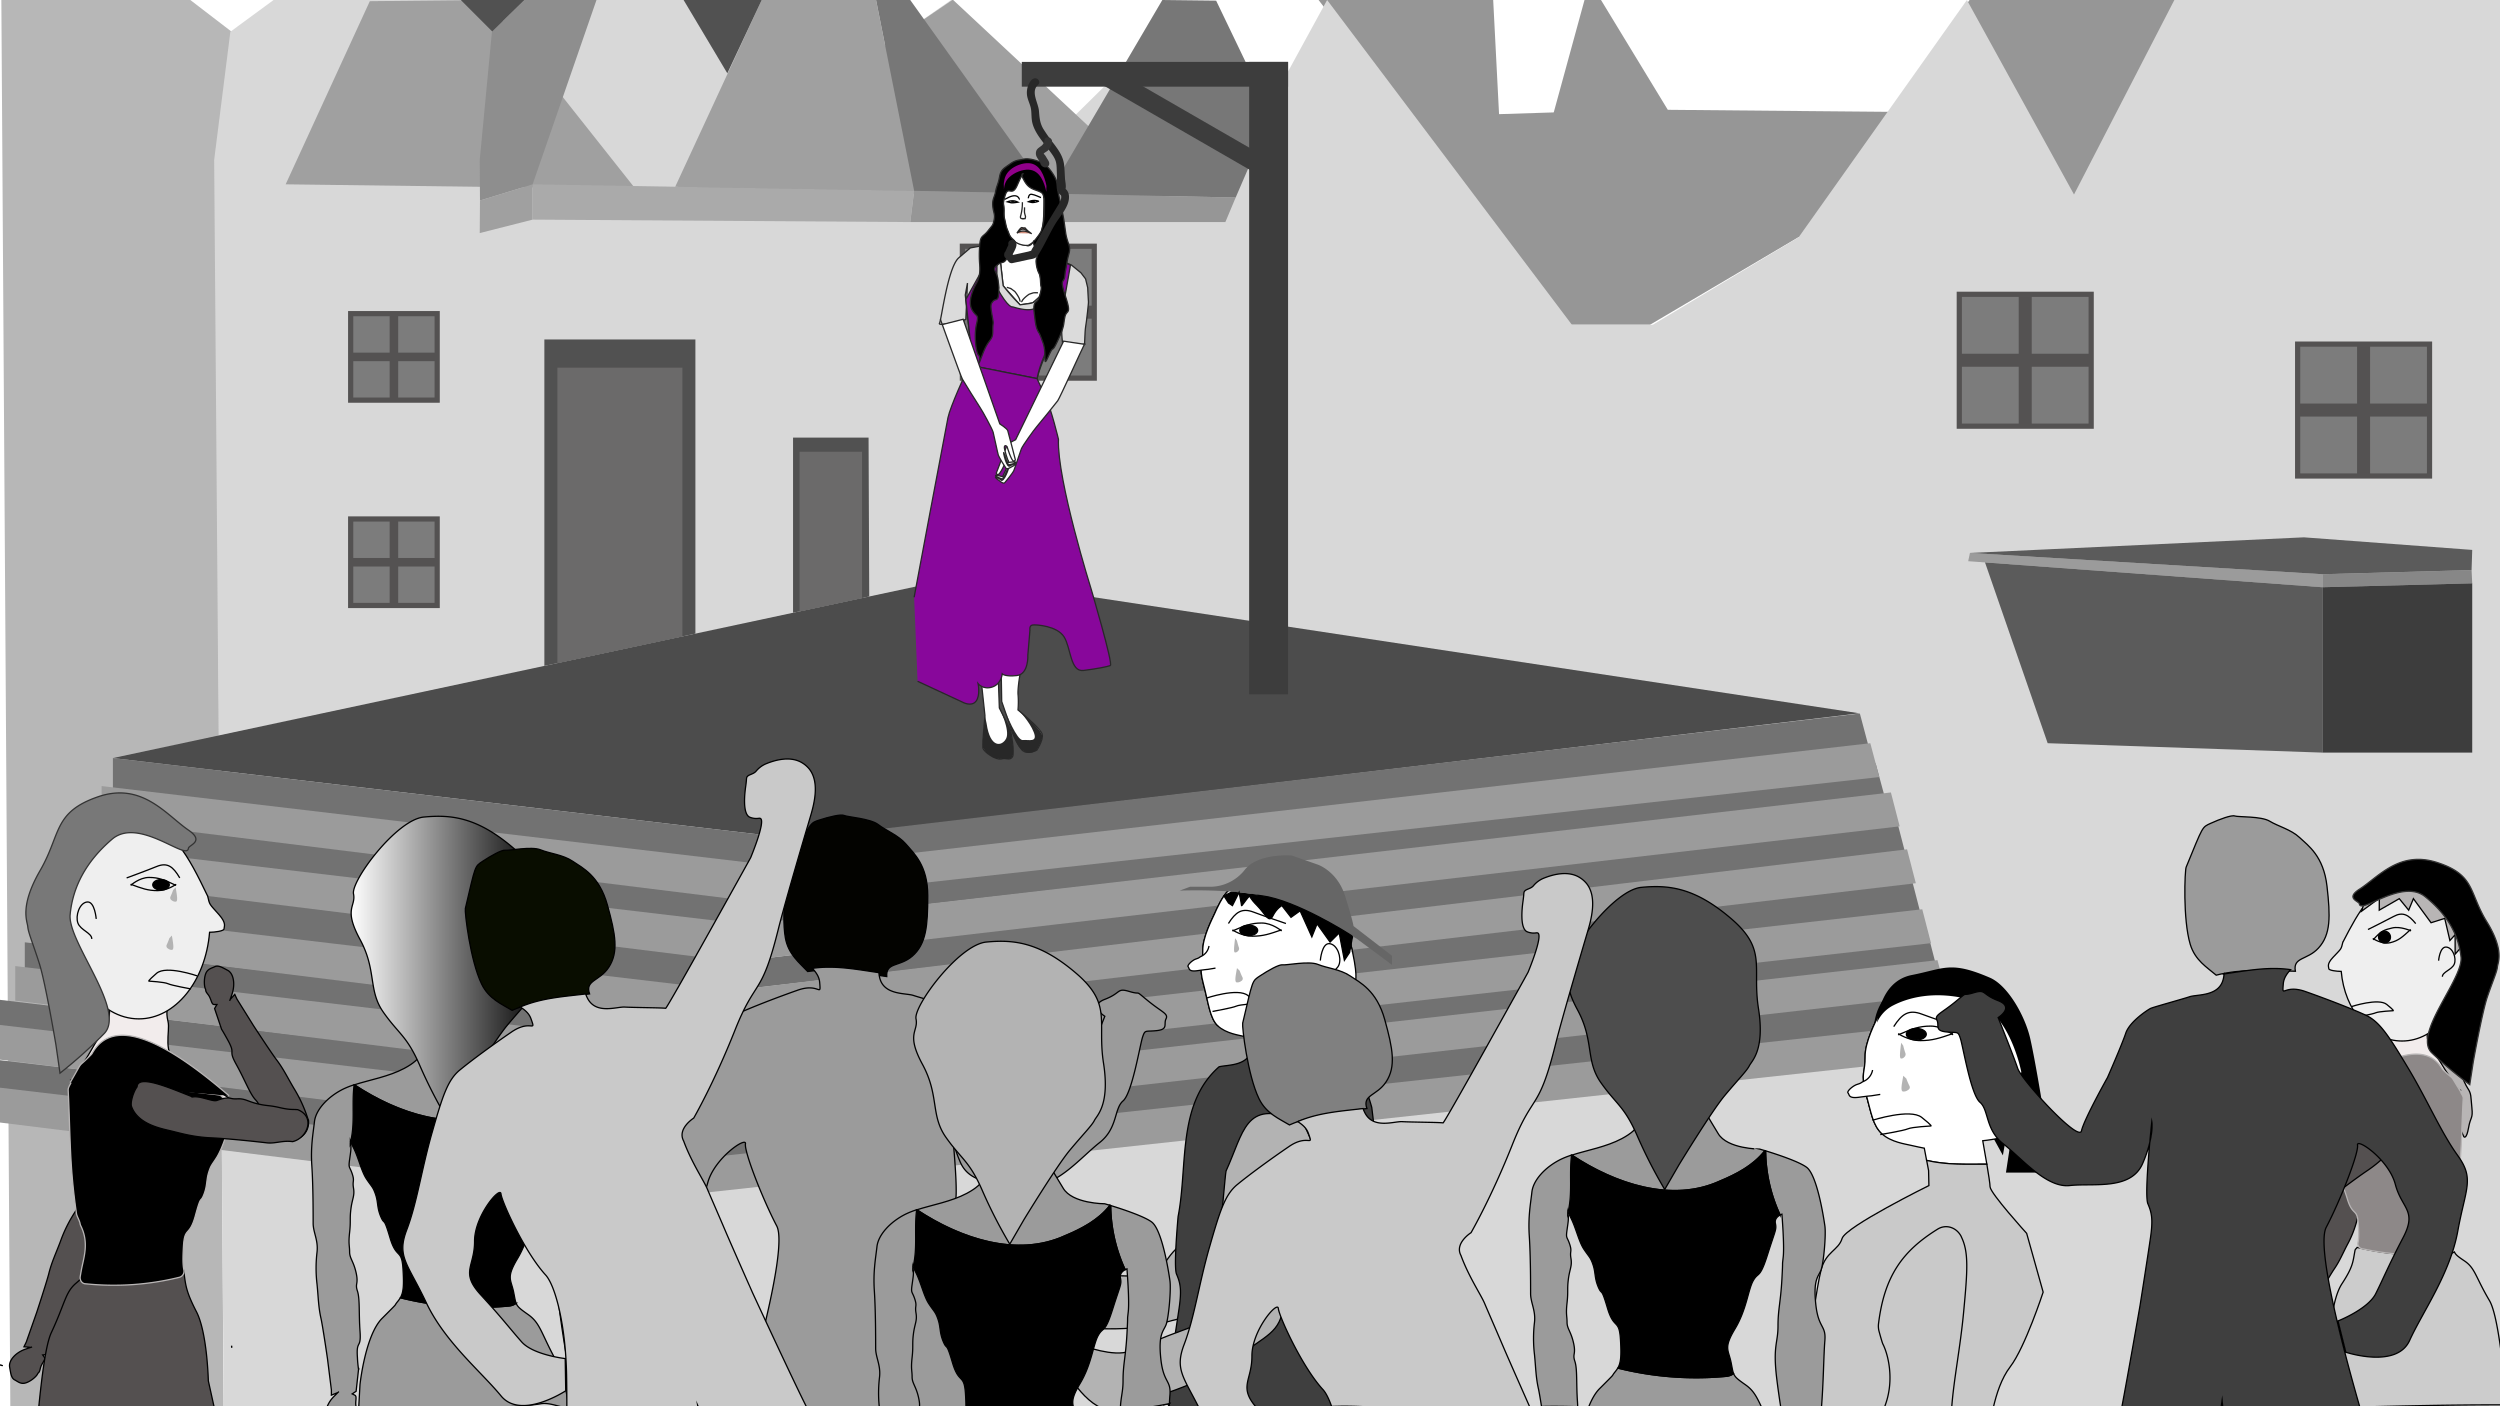 <svg xmlns="http://www.w3.org/2000/svg" xmlns:xlink="http://www.w3.org/1999/xlink" width="1920" height="1080" viewBox="0 0 1920 1080">
  <defs>
    <linearGradient id="White_Black" data-name="White, Black" x1="269.7" y1="743.21" x2="416.88" y2="743.21" gradientUnits="userSpaceOnUse">
      <stop offset="0" stop-color="#fff"/>
      <stop offset="1"/>
    </linearGradient>
  </defs>
  <title>killing_scene</title>
  <g id="Layer_1" data-name="Layer 1">
    <polygon points="1203.98 249.38 1012.66 0 1146.77 0 1151.27 87.67 1193.27 86.33 1216.97 -0.25 1229.57 0 1280.87 84.33 1450.65 85.89 1512.63 0 1674.75 0 1596.33 149.38 1381.17 182.19 1267.26 249.38 1203.98 249.38" style="fill: #969696"/>
    <polygon points="165.48 122.81 177.92 24.38 146.16 0 1.04 0 7.93 1080.94 171.7 1080.94 165.48 122.81" style="fill: #b7b7b7"/>
    <path d="M899,1081c1-1-3-1-1-3a283.22,283.22,0,0,1-41.8,5.46l253.59.93c-26.45-1-52.62-4.39-78.79-4.39C987,1081,943,1083,899,1081Z" style="fill: #d8d8d8"/>
    <path d="M1625,1083c100.92,1.92,201.84-4.45,302.75-4.06L1920.45,0H1669.91l-77.07,149.38L1510.58,0,1381.39,182.19l-112,67.19h-62.19L1019.23,0,970.91,88.44,914.86.5,825.8,88.44l-95-88.69-29,20.14-60.46,42L585.32,0H210.09L176.92,24.38l-12.44,98.43.24,31.19,7.14,926.94,42.09.16c26.41-.49,52.77-.69,79.05-.1,30,0,59,1,89,0,11-1,22-1,34-3,9-1,17,5,26,3-9,2-17-4-26-3-12,2-23,2-34,3-30,1-59,0-89,0-26.28-.59-52.64-.39-79.05.1l353,1.29c44.64-1.05,89.28-2.29,134.35.5l11.93,0c19.32-1.18,38.74-.84,58.17-.21A72.92,72.92,0,0,1,790,1082a72.92,72.92,0,0,0-18.63.72q6.82.22,13.66.48l71.17.26A283.22,283.22,0,0,0,898,1078c-2,2,2,2,1,3,44,2,88,0,132-1,26.17,0,52.34,3.42,78.79,4.39l22.93.09c6.41-.23,12.83-.69,19.28-1.48,25-4,50-3,75-2-25-1-50-2-75,2-6.45.79-12.87,1.25-19.28,1.48l344.55,1.26,450.5-4.8,0-2C1826.84,1078.55,1725.92,1084.92,1625,1083Zm-417-2c114,10,228-4,342,1C1436,1077,1322,1091,1208,1081Z" style="fill: #d8d8d8"/>
    <polygon points="219.38 141.56 284.02 0.91 373.21 0 488.01 145.02 219.38 141.56" style="fill: #a0a0a0"/>
    <polyline points="515.71 146.56 731.77 -0.25 893.75 150.84" style="fill: #a0a0a0"/>
    <polygon points="1427.99 547.81 737.65 443.13 86.7 582.19 615.34 644.69 1427.99 547.81" style="fill: #4c4c4c"/>
    <polygon points="86.7 582.19 615.34 644.69 602.9 672.81 86.7 608.75 86.7 582.19" style="fill: #727272"/>
    <polygon points="57.52 627.5 586.15 690 573.72 718.13 57.52 654.06 57.52 627.5" style="fill: #727272"/>
    <polygon points="43 672.81 571.64 735.31 559.2 763.44 43 699.38 43 672.81" style="fill: #727272"/>
    <polygon points="19.04 723.69 547.68 786.19 535.24 814.31 19.04 750.25 19.04 723.69" style="fill: #727272"/>
    <polygon points="-7.5 767 521.14 829.5 508.7 857.63 -7.5 793.56 -7.5 767" style="fill: #727272"/>
    <polygon points="-24.66 811.31 503.98 873.81 491.54 901.94 -24.66 837.88 -24.66 811.31" style="fill: #727272"/>
    <polygon points="78.04 603.69 606.68 666.19 594.24 694.31 78.04 630.25 78.04 603.69" style="fill: #9b9b9b"/>
    <polygon points="50.18 648 578.82 710.5 566.38 738.63 50.18 674.56 50.18 648" style="fill: #9b9b9b"/>
    <polygon points="33.01 698.31 561.65 760.81 549.21 788.94 33.01 724.88 33.01 698.31" style="fill: #9b9b9b"/>
    <polygon points="11.7 741.94 540.34 804.44 527.9 832.56 11.7 768.5 11.7 741.94" style="fill: #9b9b9b"/>
    <polygon points="-16.16 785.25 512.48 847.75 500.04 875.88 -16.16 811.81 -16.16 785.25" style="fill: #9b9b9b"/>
    <polygon points="-32 831.56 496.64 894.06 484.2 922.19 -32 858.13 -32 831.56" style="fill: #9b9b9b"/>
    <polygon points="615.92 643.78 1428.38 548 1435.29 574 603.16 666.54 615.92 643.78" style="fill: #727272"/>
    <polygon points="582.88 691.82 1440.51 586.26 1447.23 611.13 575.12 710.06 582.88 691.82" style="fill: #727272"/>
    <polygon points="569.41 738.2 1456.6 629.49 1463.34 655.53 559.68 760.98 569.41 738.2" style="fill: #727272"/>
    <polygon points="546.77 787.51 1468.28 675.53 1475.01 701.57 539.01 805.75 546.77 787.51" style="fill: #727272"/>
    <polygon points="518.88 831.14 1479.97 714.6 1486.71 740.64 511.12 849.38 518.88 831.14" style="fill: #727272"/>
    <polygon points="501.74 875.45 1489.98 762.31 1496.72 788.35 493.41 895.03 501.74 875.45" style="fill: #727272"/>
    <polygon points="605.61 666 1436.4 570.78 1443.31 596.78 592.51 690.96 605.61 666" style="fill: #9b9b9b"/>
    <polygon points="575.12 710.06 1452.21 608.59 1458.95 634.63 565.39 738.5 575.12 710.06" style="fill: #9b9b9b"/>
    <polygon points="559.68 760.98 1464.62 652.27 1471.35 678.31 546.77 787.51 559.68 760.98" style="fill: #9b9b9b"/>
    <polygon points="539.01 804.28 1476.29 698.31 1483.03 724.35 526.67 831.56 539.01 804.28" style="fill: #9b9b9b"/>
    <polygon points="512.48 847.75 1487.99 737.38 1494.73 763.42 500.04 875.88 512.48 847.75" style="fill: #9b9b9b"/>
    <polygon points="496.64 894.06 1498 785.09 1504.73 811.13 484.2 922.19 496.64 894.06" style="fill: #9b9b9b"/>
    <polygon points="1511.58 431 1783.57 451 1783.57 441 1512.91 424.67 1511.58 431" style="fill: #9b9b9b"/>
    <polygon points="1783.57 451 1898.67 448 1898.17 437.83 1783.57 441 1783.57 451" style="fill: #878787"/>
    <polygon points="1512.91 424.67 1769.42 412.67 1898.67 422.33 1898.17 437.83 1783.57 441 1512.91 424.67" style="fill: #5b5b5b"/>
    <polygon points="1524.49 431.95 1572.61 570.78 1783.57 578 1783.57 451 1524.49 431.95" style="fill: #5b5b5b"/>
    <polygon points="1783.57 451 1898.67 448 1898.67 578 1783.57 578 1783.57 451" style="fill: #3d3d3d"/>
    <polygon points="409.06 141.56 409.06 168.67 368.44 179 368.62 154 409.06 141.56" style="fill: #a0a0a0"/>
    <polygon points="409.06 141.56 702.06 146.56 699.06 170.56 409.06 168.67 409.06 141.56" style="fill: #aaa"/>
    <polygon points="377.81 24.38 402.81 0 458.1 0 409.06 141.56 368.62 154 368.44 122.81 377.81 24.38" style="fill: #8e8e8e"/>
    <polygon points="353.88 0 378.03 24.16 402.81 0 353.88 0" style="fill: #515151"/>
    <polygon points="702.06 146.56 672.81 0 585 0 518.56 143.43 702.06 146.56" style="fill: #a0a0a0"/>
    <polygon points="525 0 558.58 56.29 585 0 525 0" style="fill: #515151"/>
    <polygon points="418.07 260.71 534.07 260.71 534.07 486.62 418.07 511.4 418.07 260.71" style="fill: #515151"/>
    <polygon points="428.07 282.38 524.07 282.38 524.07 488.75 428.07 509.26 428.07 282.38" style="fill: #6b6a6a"/>
    <polygon points="702.06 146.56 949 151.7 941.08 170.56 699.06 170.56 702.06 146.56" style="fill: #969696"/>
    <polygon points="672.81 0 699.06 0 805.31 148.71 892.67 0 934 0.5 976.25 88.44 949 151.7 702.06 146.56 672.81 0" style="fill: #777"/>
    <polygon points="609.06 336.08 667.06 336.08 667.57 458.1 609.06 470.6 609.06 336.08" style="fill: #515151"/>
    <polygon points="614.06 346.92 662.06 346.92 662.06 459.27 614.06 469.6 614.06 346.92" style="fill: #6b6a6a"/>
    <rect x="739.1" y="189.11" width="101.29" height="101.29" style="fill: #7c7c7c;stroke: #545252;stroke-miterlimit: 10;stroke-width: 4px"/>
    <rect x="784.74" y="189.11" width="10" height="101.29" style="fill: #545252"/>
    <rect x="784.74" y="189.11" width="10" height="101.29" transform="translate(549.99 1029.49) rotate(-90)" style="fill: #545252"/>
    <rect x="1764.59" y="264.28" width="101.29" height="101.29" style="fill: #7c7c7c;stroke: #545252;stroke-miterlimit: 10;stroke-width: 4px"/>
    <rect x="1810.23" y="264.28" width="10" height="101.29" style="fill: #545252"/>
    <rect x="1810.23" y="264.28" width="10" height="101.29" transform="translate(1500.31 2130.15) rotate(-90)" style="fill: #545252"/>
    <rect x="269.32" y="240.88" width="66.43" height="66.43" style="fill: #7c7c7c;stroke: #545252;stroke-miterlimit: 10;stroke-width: 4px"/>
    <rect x="299.25" y="240.88" width="6.56" height="66.43" style="fill: #545252"/>
    <rect x="299.25" y="240.88" width="6.56" height="66.43" transform="translate(28.43 576.63) rotate(-90)" style="fill: #545252"/>
    <rect x="269.32" y="398.58" width="66.43" height="66.43" style="fill: #7c7c7c;stroke: #545252;stroke-miterlimit: 10;stroke-width: 4px"/>
    <rect x="299.25" y="398.58" width="6.56" height="66.43" style="fill: #545252"/>
    <rect x="299.25" y="398.58" width="6.56" height="66.43" transform="translate(-129.26 734.33) rotate(-90)" style="fill: #545252"/>
    <rect x="1504.73" y="226.02" width="101.29" height="101.29" style="fill: #7c7c7c;stroke: #545252;stroke-miterlimit: 10;stroke-width: 4px"/>
    <rect x="1550.38" y="226.02" width="10" height="101.29" style="fill: #545252"/>
    <rect x="1550.38" y="226.02" width="10" height="101.29" transform="translate(1278.72 1832.04) rotate(-90)" style="fill: #545252"/>
    <g>
      <rect x="959.35" y="47.54" width="29.89" height="485.7" style="fill: #3d3d3d"/>
      <rect x="784.74" y="47.54" width="204.5" height="19.02" style="fill: #3d3d3d"/>
      <polygon points="848.16 66.04 974.48 138.89 983.26 127.14 856.94 54.3 848.16 66.04" style="fill: #3d3d3d"/>
    </g>
  </g>
  <g id="Layer_2" data-name="Layer 2">
    <path d="M768.5,202.46l1.37,12.18.55,4.83,13,14.7,9.65-1.58,5.19-4.44s1.89-5,1.79-6.45-.55-5.61-.55-5.61a28.24,28.24,0,0,0-1.19-6.17,19.85,19.85,0,0,1-1.85-5.83c-.29-2.28-.63-3.47-.22-4.73s.85-1.71.67-3a23,23,0,0,0-.67-3.14c-.2-.63-.8-2.39-.91-2.71s-.69-2-.78-2.23-.41-1.71-.42-1.92.08-1,.08-1-2.27,2.23-2.36,2.44-1.9,1.19-2.62.93-2.54-.44-3.48-.7-1.71-.51-2-.63-2-.72-2-.72l-1.33-.71-.55-.43" style="fill: #fff;stroke: #282828;stroke-miterlimit: 10"/>
    <path d="M783.36,517.92s-2,11.51-1.45,16a71.22,71.22,0,0,1-.09,11.31s17.85,14.42,18.62,18.94-4.12,11.87-4.12,11.87-7.46,4-11.32,0-7.55-13.57-7.55-13.57l-8.15-23.75L769,520.18V513.6Z" style="fill: #fff;stroke: #282828;stroke-miterlimit: 10"/>
    <path d="M753.34,520.67l3.09,28.84s-2.06,21.77-1.54,24.88,10.2,9.61,14.1,8.48,6.32,1.41,8.46-1.41S776.2,561,776.2,561l-8.7-17.29-.86-24.51Z" style="fill: #fff;stroke: #282828;stroke-miterlimit: 10"/>
    <path d="M832.88,264.33l-3.31.42.38.05q1.44-.23,2.88-.39A.16.16,0,0,0,832.88,264.33Z" style="fill: #dbdbdb;stroke: #282828;stroke-miterlimit: 10"/>
    <path d="M830,264.8l.35.05,2.51-.39a.08.08,0,0,0,0,0Q831.39,264.57,830,264.8Z" style="fill: #dbdbdb;stroke: #282828;stroke-miterlimit: 10"/>
    <path d="M815.41,255.3c0,1.42.48,8.87,1.2,11.08l1.85-.23c1.67-.55,4.37-.76,5.31-1.06a13.13,13.13,0,0,1,5.8-.34l3.31-.42a1.58,1.58,0,0,0,.06-.35c.56-11.49.34-9.8,1.32-16.38.22-1.48,1.78-14.52,1.68-15.86-.19-2.68-.59-10.82-.59-10.82l-1.63-6.76-3.56-4.66-7.24-5.91-5.72-2.49s-10.5,19.32-17.71,25.83-3.4,5.47-16.08,7.16a161,161,0,0,1-13-14.7l-3.72-32.91-21.47,3.9-9.06,7.78c-8.34,7.76-13.2,47.78-14.59,50-2,3.18,20.17-2.78,20.17-2.78l1.28-28-1.69,9.16L747.24,281l49.25,9.73s2.85-13.16,12.3-29.32c1.49-2.54,3.72-7.32,5.63-10.21C814.88,250.55,815.47,252.91,815.41,255.3Z" style="fill: #dbdbdb;stroke: #282828;stroke-miterlimit: 10"/>
    <path d="M832.81,264.46l-2.51.39C831.62,265,832.51,265.1,832.81,264.46Z" style="fill: #dbdbdb;stroke: #282828;stroke-miterlimit: 10"/>
    <path d="M817.61,266.52a4.24,4.24,0,0,1,.85-.37l-1.85.23c0,.07,0,.14.07.19Z" style="fill: #dbdbdb;stroke: #282828;stroke-miterlimit: 10"/>
    <path d="M817.61,266.52l-.93.05,0,0,.86-.05Z" style="fill: #dbdbdb;stroke: #282828;stroke-miterlimit: 10"/>
    <path d="M816.7,266.61c.16.38.32.52.5.27a1.27,1.27,0,0,1,.36-.32Z" style="fill: #dbdbdb;stroke: #282828;stroke-miterlimit: 10"/>
    <path d="M814.85,244.73l7.26-41.14-5.72-2.49s-5.4,21-12.61,27.52-7.16,12.72-26.1,7.06c0,0-3,1.75-12.24-15l.44-34.22-4.65-3s1.71,7.83,0,11.22S741.74,230,741.74,230l5.5,51,49.25,9.73s2-13.16,11.49-29.32S814.85,244.73,814.85,244.73Z" style="fill: #88079b;stroke: #282828;stroke-miterlimit: 10"/>
    <path d="M704.7,523.21l34.6,16.08s6.58,3.72,10.18-.62,1.72-13.57,1.72-13.57,3.86,4.84,10.87,2.52,7.66-10.06,7.66-10.06,2.2,2.31,11.31,1.25S789.4,503,789.4,503l1.6-19s-.71-3.6,2-4,18.85.64,24.19,9.1,4.69,27.1,14.94,25.81,18.19-2.83,20.59-3.77-14.63-58.41-14.63-58.41-26.43-84.3-25.2-115.38c0,0-5.47-23-10.1-33s-6.35-13.58-6.35-13.58L747.24,281l-5.45,5.31s-12,26-13.74,34.46-26,137.94-26,137.94" style="fill: #88079b;stroke: #282828;stroke-miterlimit: 10"/>
    <path d="M756.43,549.51s-2.42,23.19-1.54,24.88,6.35,9.16,14.1,8.48,12,4.89,7.21-21.91l-8.7-17.29S776,561,772.69,567.23s-12.26,7.42-14.93-11.4Z" style="fill: #282828"/>
    <path d="M782.06,545.19s16.07,13.29,18.34,19.27c0,0,1.2,3.6-4.28,11.8,0,0-11.49,9.74-18.68-13.91l-5-15.2s8.52,21.68,13.08,21.2,11.63,2.28,8.4-6S782.06,545.19,782.06,545.19Z" style="fill: #282828"/>
    <g>
      <path d="M801.74,152.65c-.08,5,.26,22-2.26,26.13-4.75,7.69-9.94,9.7-9.94,9.7-1.73.1-8.64.15-13.13-5.81-2.07-2.76-5.09-10.29-5.55-18.72-.53-9.81,0-19.74,0-19.74s1.32-7.69,5.59-9.55,16.72-.51,19.66,1.71C800.69,139.85,801.74,152.65,801.74,152.65Z" style="fill: #fff;stroke: #282828;stroke-miterlimit: 10"/>
      <path d="M771.28,153.16s-.29.4,2-.88c8.63-4.82,9.82.85,9.5,1.08" style="fill: none;stroke: #000;stroke-miterlimit: 10"/>
      <path d="M789.75,152.28s.16-3.41,2.53-3.08,6.79,2.44,7.2,2.56" style="fill: none;stroke: #000;stroke-miterlimit: 10"/>
      <path d="M773.62,155a10.62,10.62,0,0,1,5.83-.63,16.53,16.53,0,0,1,2.31.9s-4,.74-5.26.45S773.62,155,773.62,155Z" style="fill: #fff;stroke: #000;stroke-miterlimit: 10"/>
      <path d="M789.86,154.93a10.43,10.43,0,0,1,5-1c2.82.34,2.73.64,2.73.64s-3.43,1.37-5.6.87Z" style="fill: #fff;stroke: #000;stroke-miterlimit: 10"/>
      <path d="M781,179.09a8.36,8.36,0,0,1,4.87-1.63c2.88,0,6.52,2.09,6.52,2.09a22.36,22.36,0,0,1-5.21-4.57,4.88,4.88,0,0,1-2.24-.18c-1.11-.39-3.94,4.29-3.94,4.29s1.68-2.81,4.31-3.09,6.67,3.31,6.67,3.31" style="fill: #d18c79;stroke: #282828;stroke-miterlimit: 10"/>
      <ellipse cx="777.84" cy="155.06" rx="1.65" ry="0.66"/>
      <ellipse cx="793.23" cy="154.78" rx="1.65" ry="0.66"/>
      <path d="M785.19,155.28a36.76,36.76,0,0,1-1.25,10.24c-.23.73-.46,1.64.16,2.13s1.92.19,2.73.25" style="fill: none;stroke: #282828;stroke-miterlimit: 10"/>
      <path d="M786.83,159.23c.08,3.45-.4,3,.55,6.29a2.21,2.21,0,0,1-.14,2.13c-.57.6-1.57.09-2.46.25" style="fill: none;stroke: #282828;stroke-miterlimit: 10"/>
      <path d="M785.33,133.79a1.58,1.58,0,0,0-.09,1.06l.84-1.41A.81.81,0,0,0,785.33,133.79Z" style="stroke: #282828;stroke-miterlimit: 10"/>
      <path d="M818.32,227.67c-4.84-14.82-1.12-9.77-.54-15.61s.33-1.94,1.55-10,3.33-9,1.3-14.91-2-7-2.85-13.15-1.15-7.9-2.86-15.76-2-9-2.7-12.85.49-5.56-3.67-11.95-7.42-8.33-11.55-9.72-8.14-2.22-11.29-1.39-5.35.28-10,3.61-7.1,4.32-8.08,9.94-2.21,6.73-3,11.18-2.69,6-2.2,11.17,2,6.46,1,10.84-.74,3.21-4.66,8.24-5.88,3.08-6.37,11.42a87.75,87.75,0,0,0,0,14.44c.24,3.34.47,9-2.39,14.18s-6.92,14.44-3.49,20.55,5.39,2.78,3.43,11.11-.49,21.95,1.71,23.89-2,12.22,2.94-.83,7.85-9.73,7.85-18.06,1-3.17-.49-11.59-1-9,.73-11.08,4.09.33,4.25-6,.59-1.62-.33-9.67-5.15-8.35-.86-11.95,4.55-.56,7.46-5,6.57-11.8,6.2-13.19-3.34-2.46-4.53-6.05-1.56-2.73-2.6-8c-1.08-5.5-1.26-3.54-1.13-9.38.15-6.71-1.68-3.36.73-11.73s5.2,1.25,9.22-7.77,3.59-7.5,3.59-7.5l.16-.26a1.58,1.58,0,0,1,.09-1.06.81.81,0,0,1,.75-.35l-.84,1.41a8.24,8.24,0,0,0,.84,2.21c2,3.89,3.73,6.39,7.4,8.05s7.82,2.09,8.36,5.36.8-.84.67,9.89c-.13,10.4-1.35,13-2.08,16.13-.53,2.27-4.06,6.43-4.93,7.71-.61.9-1.55.16-1.36,2.36s3.8,9.24,2.49,11.46.12,9,1.67,11.82,1,8.61,1.63,10.28c.48,1.23-.5,5.73-1.63,8.61a7.42,7.42,0,0,1-1.22,2.22c-1.47,1.46-3.29,1.72-2.47,8.78S795.49,251,797,254s.79.35,4,9.17-.49,20.83,4.16,10.55,2-.83,7.36-12.5,4-11.67,5.31-17.78S823.16,242.48,818.32,227.67Z" style="stroke: #282828;stroke-miterlimit: 10"/>
    </g>
    <path d="M832.83,264.41l-16-2.39L780,337.7s-5.88,2.67-6.61,4.26-8,20.76-8,20.76-.84,1,.83,1.77,6.35-10.17,6.35-10.17,1.61-1.6,2,.16-4.6,11.63-4.6,11.63-3.65-1.11-4.23-.92-1.69-.74-1.1.25,5.17,2.48,5.17,2.48.76,0,3.77-6.9-1.37,7.58-4.23,7.91c0,0-4.37-3.13-4.83-2.55s3.68,3.35,3.68,3.35,2.43,2.08,3.38,1.06,6.18-7.5,6.92-9.09,4.92-14.42,5.89-16.93,9.65-14.59,11.91-17.18,14.51-17.77,16.05-19.84,19-40.59,20.5-43.34" style="fill: #fff;stroke: #282828;stroke-miterlimit: 10"/>
    <line x1="772.78" y1="194.35" x2="771.55" y2="194.35" style="fill: none;stroke: #282828;stroke-miterlimit: 10"/>
    <path d="M802.94,144.77c.22.85.43,1.71.66,2.55-.42-1.54.35-3.42,0-5-1.54-7.06-4.76-16.48-13.4-17-4.79-.32-10.9,2-14.43,5.22-3.17,2.88-4.29,5.78-4.81,10-.2,1.65.2,3.37,0,5,.49-4,1.45-7,4.48-9.7,3.69-3.33,9.74-5.85,14.76-5.51,8.63.57,11.86,10,13.4,17v-5c-.23-.84-.44-1.7-.66-2.55.4,1.56-.4,3.43,0,5Z" style="fill: #900089"/>
    <path d="M784.7,232.06s-.19-.72,1.49-2.59a25.32,25.32,0,0,1,4.24-3.53l3.17-1.05a22.19,22.19,0,0,1,3.56,0" style="fill: none;stroke: #282828;stroke-miterlimit: 10"/>
    <path d="M783.29,231.68s.37-.63-.75-3a28,28,0,0,0-3.14-4.78l-2.75-2.06a21.66,21.66,0,0,0-3.42-1.15" style="fill: none;stroke: #282828;stroke-miterlimit: 10"/>
    <path d="M723.71,249.26l16-4.07,28.15,80.35s5.54,3.5,6.09,5.18,5.67,21.74,5.67,21.74.73,1.1-1,1.64-5.16-11-5.16-11-1.42-1.81-2.06-.14,3.27,12.2,3.27,12.2,3.74-.57,4.29-.3,1.76-.49,1.07.4-5.4,1.73-5.4,1.73-.76-.08-3-7.4.52,7.73,3.32,8.46c0,0,4.68-2.48,5.08-1.84s-4,2.8-4,2.8-2.64,1.72-3.47.56-5.3-8.32-5.85-10-3.28-15-4-17.64-7.94-15.85-9.9-18.75-12.41-19.7-13.71-22-15.76-43-16.91-46" style="fill: #fff;stroke: #282828;stroke-miterlimit: 10"/>
    <path d="M793,60.63c-3.27,2.92-4.7,7.71-4.3,12,.38,4.09,2.69,7.61,3.19,11.69.41,3.43.15,6.85,1,10.23,2,7.9,8.14,14.37,12.82,20.81,1.9,2.62,4.23,5.48,5.14,8.64.81,2.84.68,6.13.84,9.06.23,4.3-.64,10.85,1.28,14.85.37.75,2.07,2.49,1.74,1.8,1.24,2.56-1.09,6.22-2.35,8.29-5.9,9.64-11.73,19.15-17.13,29.09-.67,1.22-3.59,4.89-3.43,6.29,0,.31,1.91-.56,1-.84-.67-.21-2.37.51-3.05.66l-13.6,3,2.92.77-2.8-3.35.47,3.64c1.23-2.61,3.39-5.8,3.87-8.65.42-2.49-1.35-5.14-4.15-4.29-3.69,1.11-2.11,6.9,1.6,5.78q-2.72-5.06-3.61-2c-.13.32-.27.63-.42.95a10.72,10.72,0,0,0-.78,1.64l-1.69,3.59a3.16,3.16,0,0,0,.47,3.64l2.8,3.34a3,3,0,0,0,2.92.77l11.89-2.58c3.19-.69,5.87-.65,7.67-3.51,4.88-7.74,8.56-16.28,13.29-24.13,3.77-6.24,10.74-13.22,10.38-21a8,8,0,0,0-1.75-4.87,9.88,9.88,0,0,0-1.37-1.21,6.84,6.84,0,0,0-.93-.4c1.26,1.71,1.78,2.1,1.56,1.19a5.36,5.36,0,0,1-.1-.7c.52-2.24-.38-5.73-.5-8-.16-3.2-.29-6.42-.59-9.62-.61-6.57-3.82-11.23-7.71-16.45a132.69,132.69,0,0,1-8.34-11.79c-2.69-4.58-2.91-8.72-3.33-13.81-.52-6.3-6.57-14.78-.69-20,2.88-2.58-1.37-6.81-4.24-4.24Z" style="fill: #282828"/>
    <path d="M802.21,107.63a6.44,6.44,0,0,1-2.89,4.7c-1.27,1-2.6,1.7-3.31,3.19a5.94,5.94,0,0,0,.42,5.4,38.83,38.83,0,0,0,2.49,3.76c.23.35.54,1.19.91,1.41.6.36-.35.63.15-1.26l2.1-2.1c1.23-.29,2.89,1,2,.15-2.75-2.72-7,1.52-4.24,4.24a3.94,3.94,0,0,0,3.79,1.4,3,3,0,0,0,2.1-2.1c.44-1.65-.57-3.1-1.43-4.42-.7-1.06-1.44-2.73-2.4-3.52a2.37,2.37,0,0,1-.44-.73c0,.1-.39.81-.08.42.84-1.09,2.55-1.71,3.55-2.72a11.37,11.37,0,0,0,3-6.23c.63-3.78-5.15-5.4-5.78-1.59Z" style="fill: #333"/>
  </g>
  <g id="Layer_3" data-name="Layer 3">
    <path d="M1871.88,799.07s3.88,2.49,2.21,7.69.87,9.87,1.06,13.46-.05,17.34,1.87,19.58,7.77,17.83,7.77,17.83l7.52,15.44s1.92,2.24,3.51-6.8,3.51-6.8,2.58-15.6-.25-10.48-3.26-15-7.77-17.83-7.77-17.83L1884,810l-5.68-5.92Z" style="fill: #b8b5b5;stroke: #000;stroke-miterlimit: 10"/>
    <path d="M1766.22,973.66c4.94-10.24,7.42-18.8,10.78-22.74s.69-4,4.94-10.24,7.19-6.85,8.67-10.61,2.57-4.23,4.46-11.28,3-7.52,4.56-13.82.61-8.37,3.18-12.6.7-4,4-8,3.54-2.16,4.84-7.7,1.29-5.55,2.18-7.81a11.92,11.92,0,0,1,1.19-2.11c0,.13,0,.25,0,.38,0-.13,0-.25,0-.38.31-.47.44-.69,0-.4,1.5-12,2.81-37.27,10.87-33.78,4.31-.73,11.34.74,12.94,2.39,7.64,7.93,4.46,20.53,2.58,27.58s-3.29,15.14-8.53,26.13-11.77,27.54-13.85,32.8-7,8.64-8.89,15.69a81.78,81.78,0,0,1-7.42,18.8c-3.75,7.23-5.83,12.49-10.08,18.69-3.08,4.51-13.13,21.89-13.13,21.89l-9.48,17.19-1.19,3-3.33-2.93-.36-.77.36.77,1.47,3.11c2.93,6.22,2.12,12.8-1.42,15s-6,3.84-8.36,3-5-1-6.47-4.07-1.55-7.43-1-8.94-.49-1,1.48-3.76,1.59-6.3,3.46-6.48l1.87-.18-1.76-2.36,3.52-13.15a65,65,0,0,0,3.41-6.68C1766.79,979,1761.28,983.9,1766.22,973.66Z" style="fill: #545050;stroke: #000;stroke-miterlimit: 10"/>
    <path d="M1865.74,789.85l-.21.81C1866.86,790.12,1865.74,789.85,1865.74,789.85Z" style="fill: #9b9b9b;stroke: #000;stroke-miterlimit: 10"/>
    <path d="M1783.47,1001.27l-.11,1C1783.47,1002.53,1783.47,1001.27,1783.47,1001.27Z" style="fill: #9b9b9b;stroke: #000;stroke-miterlimit: 10"/>
    <path d="M1925.54,1078.93c-3.47-32.64-7.41-69.53-13.63-80.07-10.92-18.49-10.92-24.92-19.31-30.55-4.95-3.32-6.69-4.68-7.63-6.89a9.8,9.8,0,0,1-4.54,1.66A216.27,216.27,0,0,1,1810.3,958c-.46.78-1.46,1.31-1.64,2.27-1.68,8.84-1.27,12.23-10.08,25.72-8.39,12.87-9.23,42.61-9.23,42.61l-7.55,27.33s-1.67,10.17-4.16,25.57C1826.94,1080.22,1876.24,1078.79,1925.54,1078.93Z" style="fill: #ccc;stroke: #000;stroke-miterlimit: 10"/>
    <path d="M1874.13,815.57c-5.87-9.64-10.07-14.46-10.07-20.09l.63-2.41c-1,.39-3.23.93-8.19,1.6-11.75,1.61-15.11,3.22-21.82.81s-9.23-3.22-9.23-3.22,1.67,2.41,0,8.85,4.36,19.81-7.56,27.33c-12.74,8-37.16,21.66-32.74,20.9-18.19,47.74,59.24,9.22,90.24-4.42,9.88-3.95,3.78-2.82,13.85-7.64-2-.6-8.39-11.25-8.39-11.25S1880,825.22,1874.13,815.57Z" style="fill: #f2ecec;stroke: #000;stroke-miterlimit: 10"/>
    <path d="M1785.15,846.93c-5,3.21-5.75,10.78-5.87,11.25-1.68,6.43,5,21.7,8.39,26.53s4.2,4.82,5.88,9.64.84,8,3.36,13.67,1.67-.8,5.87,12.86,7.56,6.43,8.4,19.29c.46,7.1.41,11.26-.29,14.24A3.87,3.87,0,0,0,1814,959a215.69,215.69,0,0,0,65.63,4.06h.32a3.84,3.84,0,0,0,3.39-4.59c-.22-1.05-.45-2.29-.77-3.84-1.59-7.59-5.57-16.8.42-27.42a4,4,0,0,0,.46-1.3c.3-1.61,1.91-4.12,2.4-5.6a2.8,2.8,0,0,0,.12-.5c4.94-30.12,4.17-47,5.79-76.14a3.75,3.75,0,0,0-.26-1.59c-.58-1.48-.88-1.44-3.06-5.61" style="fill: #8d8888;stroke: #b8b5b5;stroke-miterlimit: 10"/>
    <path d="M1844.75,678.92c-21.73,0-32.74,20.09-45.39,44.61l.06-.4c-1.61,6.47-.84,4.82-7.69,12.13-5,5.33-3.22,7.19-3.22,8.63s6.29,2.13,9.54,2.15c2.65,30.08,22.54,53.46,46.7,53.46,26,0,47-27,47-60.29S1870.71,678.92,1844.75,678.92Z" style="fill: #efefef;stroke: #000;stroke-miterlimit: 10"/>
    <path d="M1890.08,838.89c-9.95-15.88-3.52-7.45-13.88-17.31a4.44,4.44,0,0,1-.66-.84c-17.26-29-64.36,5.29-90.39,26.19" style="fill: #8d8888;stroke: #b8b5b5;stroke-miterlimit: 10"/>
    <path d="M1778.54,919.29c0-.2,0-.41-.08-.63-.52-4,1.77-5.88,2.5-13.26s-1.66-6.28-.62-11.27-.94-13.66-1.56-24.92-3.12-4.49-3.75-15.76a66.27,66.27,0,0,1-.24-7.44l-3.29-13.2-2.71-1.29,1.56-1c1.56-1-.52-4-.1-7.28s-.31-2.39-.52-4-2.4-5.38-5.21-7.48-5.2-1-7.7-.7-3.86,2.89-5.94,6.38.42,9.68,6,13.86l2.81,2.1.7.52-.7-.52-4.37-1.1.41,3.19v19.44s-.41,19.86-.94,25.23c-.73,7.38,0,13,.21,21a80.25,80.25,0,0,0,2.6,19.94c.14.58.25,1.14.34,1.7C1762.32,931.12,1775.13,932,1778.54,919.29Z" style="fill: #545050;stroke: #000;stroke-miterlimit: 10"/>
    <path d="M1839.3,880.49c5.35-5.17,14.76-14.49,12.35-25-.5-2.2-5.79-6.88-9.9-8.34-5.1-6.92-19.57,14.22-27.22,23.87.48-.07.26.06-.26.32l-.24.29.24-.29a13.45,13.45,0,0,0-2.14,1.24c-2,1.52-2,1.52-6,5.67s-3.27,2.53-8.24,4.3-3.27,2.53-7.72,4.93-4.7,4.66-9.4,9.32-5.88,4.54-11.23,9.71c-5.06,4.88-6.4,5-9.28,7.17-7.57,10,4.66,18.08,14,14.87,5-4.09,10.43-4.81,14.63-8,4.58-3.53,19-14.63,29.28-21.57S1833.94,885.66,1839.3,880.49Z" style="fill: #545050;stroke: #000;stroke-miterlimit: 10"/>
    <path d="M1822.58,721.8c6-6.79,8.25-7.62,14.62-9.12s14.5,2.26,14.5,2.26" style="fill: none;stroke: #000;stroke-miterlimit: 10"/>
    <path d="M1851.4,713.8c-6.23,5.79-9.34,8.68-15.71,10.19s-13.4-3.28-13.4-3.28" style="fill: none;stroke: #000;stroke-miterlimit: 10"/>
    <path d="M1806.14,773s20.55-6.72,26.86-1.61,5,4.83,5,4.83-11.17.55-13.43,1.6-14.27,3.22-14.27,3.22" style="fill: none;stroke: #000;stroke-miterlimit: 10"/>
    <ellipse cx="1831.37" cy="719.74" rx="4.51" ry="4.6" transform="translate(314.16 1972.75) rotate(-61.01)" style="stroke: #000;stroke-miterlimit: 10"/>
    <path d="M1872.84,737.79s.92-11,6-10.43,7.83,8.57,6.07,13-9.26,6.12-9.15,9.78" style="fill: none;stroke: #000;stroke-miterlimit: 10"/>
    <path d="M1855.27,709.34c-5.59-6.89-10-9.3-17-5.48-6.21,3.36-19.66,10-19.66,10" style="fill: none;stroke: #000;stroke-miterlimit: 10"/>
    <polygon points="1827.32 689.78 1827.26 699.01 1842.63 690.17 1849.87 699.01 1853.49 690.17 1867.05 708.66 1877.56 705.33 1881.52 722.33 1885.54 717.87 1885.54 732.78 1889.66 728.14 1885.14 704.64 1880.62 683.74 1840.83 679.72 1818.22 685.35 1813.69 699.82 1827.32 689.78" style="fill: #b8b5b5;stroke: #000;stroke-miterlimit: 10"/>
    <path d="M1909.8,707.79c-13.83-22.41-8.5-35.69-37.79-45.3s-45.29,11-60,20.45c-11,7.08-.2,9.21,0,11.25.84,8.16,32.78-19.69,50.37-5.63s26,30,27.7,46.63c1.68,16.88-37.35,59.23-22.41,73.43a310.41,310.41,0,0,0,29.1,24.39l2.69-17.46s6.77-38,10.85-50,7.37-19.24,7.68-22.82S1923.63,730.21,1909.8,707.79Z" style="stroke: #333;stroke-miterlimit: 10"/>
    <path d="M59.18,1000.53c5.31-12.94,11-22.3,11.95-28.55s3.08-4,5.31-12.94.5-12.07,2.71-16.53,1.78-5.81,6.62-13.38,4.42-8.92,8.82-15.61,7-7.56,8.81-13.36,3.08-4,4-10.27-.85-4.92,3.11-10.71,4-5.8,5.29-8.47a16.53,16.53,0,0,0,1-2.82l-.29.36.29-.36c.18-.67.28-1,.32-.38,9.61-11.41,31.24-33.74,21.78-37.9-2.73-4.4-9.57-9.36-12.31-9.38-13.1-.07-21.91,13.3-26.76,20.87s-11,15.59-16.75,29.42S67.56,904,64.47,910.22s-2.26,13.41-7.1,21a105.61,105.61,0,0,0-11,22.3c-3.54,9.37-6.63,15.62-8.87,24.55-1.62,6.5-9.33,29.91-9.33,29.91l-8,22.76-1.77,3.57,5.24.48,1-.33-1,.33-3.94,1.32c-7.88,2.64-13.15,8.87-12.3,13.79s1.26,8.51,3.88,9.86S16,1063.35,20,1062s7.89-4.88,8.77-6.66,1.31-.44,2.21-4.46,4.4-6.68,3.1-8.48l-1.3-1.8,3.5-.42,9-14.13c0-.36.73-2.32,3.32-8.61C53.92,1004.53,53.87,1013.47,59.18,1000.53Z" style="fill: #545050;stroke: #000;stroke-miterlimit: 10"/>
    <path d="M82.16,770.5l.24,1C80.86,770.84,82.16,770.5,82.16,770.5Z" style="fill: #9b9b9b;stroke: #000;stroke-miterlimit: 10"/>
    <path d="M-.15,1048.27a3.38,3.38,0,0,1,1.24.23C2.69,1049.05,1.38,1048.7-.15,1048.27Z" style="fill: #9b9b9b;stroke: #000;stroke-miterlimit: 10"/>
    <path d="M177.87,1033.5l.14,1.22C177.87,1035.08,177.87,1033.5,177.87,1033.5Z" style="fill: #9b9b9b;stroke: #000;stroke-miterlimit: 10"/>
    <path d="M150.91,1007.5c-8.67-16.79-8.26-21-9.91-32-.18-1.19-1.16-1.86-1.62-2.82a170.19,170.19,0,0,1-69,6.32,8.38,8.38,0,0,1-4.47-2.08c-.93,2.75-2.64,4.45-7.51,8.58-8.27,7-8.27,15-19,38-4.13,8.85-7.24,32.63-9.88,59.64,44.93,1.34,90.11.23,135.28-.91L160,1060.5S159.18,1023.5,150.91,1007.5Z" style="fill: #545050;stroke: #000;stroke-miterlimit: 10"/>
    <path d="M72.39,802.5c6.84-12,11.72-18,11.72-25l-.73-3c1.13.48,3.76,1.15,9.52,2,13.67,2,17.58,4,25.39,1s10.75-4,10.75-4-1.95,3,0,11-5.08,24.65,8.79,34c14.83,10,43.24,27,38.09,26C197.09,903.89,107,856,70.93,839c-11.5-4.9-4.4-3.5-16.12-9.5,2.37-.74,9.77-14,9.77-14S65.55,814.5,72.39,802.5Z" style="fill: #f2ecec;stroke: #000;stroke-miterlimit: 10"/>
    <path d="M169.48,841.5c5.53,4,6.32,13.41,6.46,14,1.84,8-5.54,27-9.23,33s-4.61,6-6.46,12-.92,10-3.69,17-1.84-1-6.45,16-8.3,8-9.23,24c-.51,8.83-.45,14,.32,17.71a4.83,4.83,0,0,1-3.37,5.74,210.32,210.32,0,0,1-72.13,5l-.35,0c-2.54-.28-4.23-3-3.72-5.7.24-1.31.49-2.86.84-4.78,1.75-9.45,6.13-20.9-.46-34.11a6,6,0,0,1-.51-1.62c-.32-2-2.1-5.13-2.64-7a4.25,4.25,0,0,1-.12-.62c-5.44-37.47-4.59-58.42-6.37-94.72a5.32,5.32,0,0,1,.29-2c.64-1.84,1-1.79,3.36-7" style="stroke: #b8b5b5;stroke-miterlimit: 10"/>
    <path d="M106.57,632.5c25.29,0,38.1,25,52.82,55.5l-.07-.5c1.87,8,1,6,9,15.09,5.82,6.63,3.74,8.94,3.74,10.73s-7.32,2.66-11.1,2.68c-3.08,37.42-26.23,66.5-54.34,66.5-30.2,0-54.69-33.58-54.69-75S76.37,632.5,106.57,632.5Z" style="fill: #efefef;stroke: #000;stroke-miterlimit: 10"/>
    <path d="M53.83,831.5C65.41,811.74,57.93,822.24,70,810a5.19,5.19,0,0,0,.77-1c20.09-36.12,74.89,6.57,105.17,32.57" style="stroke: #b8b5b5;stroke-miterlimit: 10"/>
    <path d="M214.44,869.84c-.11-.23-.23-.46-.34-.71-2.1-4.51-5.59-5-11.13-12.3s-2.47-7.65-6.75-12.21-8-14.93-14.77-27.14.13-6.71-6.62-18.92c-3.29-5.94-4.38-7.71-4.63-8l-5.4-16,1.81-3.09-2.19,0c-2.18,0-2.09-4.51-4.65-7.7s-1.26-2.7-2.1-4.51-1.17-7.18.22-11.18,4.45-4.38,7.09-5.67,5.67.56,10,2.88,5.91,10.41,3.14,18.41l-1.39,4-.35,1,.35-1,3.57-4,1.68,3.61,12.71,20.39s13.39,20.56,17.42,25.85c5.54,7.26,8.47,13.59,13.55,22.19a105.85,105.85,0,0,1,10.49,22.57c.23.7.5,1.36.77,2C238.07,871.85,226.1,881,214.44,869.84Z" style="fill: #545050;stroke: #000;stroke-miterlimit: 10"/>
    <path d="M129.48,868.11c-8.63-2-23.95-5.74-28.48-18.33-1-2.63,1.18-10.93,4.26-15.09.48-10.53,28.49,2.37,42.3,7.57-.52.25-.22.23.46.17l.43.16-.43-.16a15.14,15.14,0,0,1,2.91-.06c2.92.33,2.92.33,9.6,2.1s4.86.55,10.9-.78,4.85.55,10.78.22,7.66,1.87,15.32,3.75,8.74,1,17.36,3c8.16,1.88,9.57,1.19,13.8,1.58,13.93,5.59,7.24,21.94-4,24.55-7.58-1.09-13.37,1.64-19.61.93-6.8-.77-28.15-3.19-42.82-3.85S138.11,870.09,129.48,868.11Z" style="fill: #545050;stroke: #000;stroke-miterlimit: 10"/>
    <path d="M138.05,674.25c-5.1-8.75-9.53-12.16-17.8-8.75-7.28,3-23,8.75-23,8.75" style="fill: none;stroke: #000;stroke-miterlimit: 10"/>
    <path d="M135.23,680c-8.72-4.08-13.08-6.12-20.71-6.12S100.34,680,100.34,680" style="fill: none;stroke: #000;stroke-miterlimit: 10"/>
    <path d="M100.34,679.09c8.72,3.27,13.08,4.9,20.71,4.91s14.19-4.88,14.19-4.88" style="fill: none;stroke: #000;stroke-miterlimit: 10"/>
    <path d="M151.5,749.5s-23.91-8.36-31.25-2-5.86,6-5.86,6,12,.7,14.65,2,17.58,4,17.58,4" style="fill: none;stroke: #000;stroke-miterlimit: 10"/>
    <ellipse cx="123.67" cy="679.54" rx="6.35" ry="4.02" style="stroke: #000;stroke-miterlimit: 10"/>
    <path d="M30.89,668.42c16.09-27.89,9.89-44.4,44-56.35s52.7,13.68,69.81,25.43c12.83,8.81.24,11.46,0,14-1,10.15-38.14-24.5-58.61-7s-30.3,37.29-32.23,58c-1.95,21,43.46,73.68,26.08,91.35a366.38,366.38,0,0,1-33.86,30.34l-3.12-21.72S35,755.13,30.3,740.28s-8.57-23.93-8.94-28.39S14.8,696.3,30.89,668.42Z" style="fill: #787878;stroke: #333;stroke-miterlimit: 10"/>
    <path d="M73.89,705.73s-1.07-13.71-7-13-9.1,10.66-7.06,16.19,10.78,7.62,10.65,12.18" style="fill: none;stroke: #000;stroke-miterlimit: 10"/>
    <path d="M134.9,681.5c1,6,1.95,11,0,11a4.23,4.23,0,0,1-2.93-1,2.21,2.21,0,0,1-1-3,47.66,47.66,0,0,0,2-5Z" style="fill: #b3b3b3"/>
    <path d="M132,718.5c1,6,1.95,11,0,11a4.23,4.23,0,0,1-2.93-1,2.21,2.21,0,0,1-1-3,47.66,47.66,0,0,0,2-5Z" style="fill: #b3b3b3"/>
    <path d="M1442.11,1081.59q17.52-.42,35-.61c0-.28,0-.57.08-.85C1474.23,1068.53,1455.31,1066.67,1442.11,1081.59Z" style="fill: #fff;stroke: #000;stroke-miterlimit: 10"/>
    <path d="M1489.84,951.09l0-.11c-3.55-7.26-11.75-9.93-18.22-5.91-27,16.77-40.88,36-45.41,72.58a15.36,15.36,0,0,0,.39,5.85c.93,3.43,2.45,8.91,3,9.93,3.72,7.24,9.06,26.82,1.79,46.76-.21.58-.4,1.13-.58,1.69,17.25-.46,34.5-.82,51.75-.94,1.7-21.44,6.57-45.32,9.08-72.17C1494.53,977,1495.52,962.72,1489.84,951.09Z" style="fill: none;stroke: #000;stroke-miterlimit: 10"/>
    <path d="M1454.84,760.17c-5.77,5-10.44,15.82-12.31,20s-10.35,19.94-10.12,31.48-3.66,12.42.57,28,5.4,24.64,12.38,31.12" style="fill: #fff;stroke: #000;stroke-miterlimit: 10"/>
    <path d="M1560.59,812.85c-5.21-24.21-9.49-33.63-22.43-44.14s-34.61-18.39-46.33-17.38" style="fill: #fff;stroke: #000;stroke-miterlimit: 10"/>
    <path d="M1538.21,887.33l11.76-67s-8.82-40.9-38.23-47.86-50-.87-59.8,3.48-12.71,11.62-12.71,11.62,1.44-27.37,26.68-31.68"/>
    <path d="M1526,757.67c13.87,5.16,27.1,25.63,31,40.66"/>
    <path d="M1444,803c6.59-3,13.15-6.1,19.72-9.15,1.94-.91,4.13-2.24,6.31-2.46a30.38,30.38,0,0,1,4.75.42c4.51.32,11.65.32,14.92,2.94,1.49,1.2,3.63-.91,2.12-2.12-3.61-2.9-9.18-3.39-13.59-3.66-2.57-.17-5.4-.67-8-.58-2.19.07-4.23,1.13-6.19,2-7.23,3.25-14.36,6.72-21.58,10-1.75.8-.23,3.39,1.52,2.59Z"/>
    <path d="M1438.86,860.6,1434,843.4s13,1.73,18.94-2.63,3.92-7,9.8-5.22,15.69,6.09,12.74,9.58-2.94,4.35-14.7,8.7-11.77.87-14.71,3.48a16.09,16.09,0,0,1-7.19,3.29" style="fill: none;stroke: #000;stroke-miterlimit: 10"/>
    <path d="M1525.89,894.09c-1.51-9-3.14-18-3.14-18s20.5-2,26.27-7,10.54-10.88,11.46-13.37,4.57-15.73,4.54-17.38.64-1.9-4.43-25.47c-5.21-24.21-9.49-33.63-22.43-44.14s-34.61-18.39-46.33-17.38-31.22,3.8-37,8.84-10.44,15.82-12.31,20-10.35,19.94-10.12,31.48-3.66,12.42.57,28,5.4,24.64,12.38,31.12,18.75,7.94,21.7,8.71,10.8,2.3,10.8,2.3l1.8,9.43C1495.07,894.8,1510.48,894.08,1525.89,894.09Z" style="fill: #fff;stroke: #000;stroke-miterlimit: 10"/>
    <path d="M1530.77,1081.34c2.6-11,6.23-22.67,13.13-31.73,11.43-15,25.24-57.26,25.24-57.26l-12.66-45.12s-28-30.86-28.12-35.8c0-2.26-1.21-9.8-2.47-17.34-15.41,0-30.82.71-46.23-2.91l1.49,7.82.24,11.53s-63.92,31.52-66.67,40.63-12.52,10.09-16.14,24.16-7.78,50.39-11.5,59.51,1.6,30.46,5.64,37c1.2,1.94,2.45,6.12,3.61,11C1441.14,1081.53,1486,1080.16,1530.77,1081.34Z" style="fill: #c9c9c9;stroke: #000;stroke-miterlimit: 10"/>
    <path d="M1441.59,785.38s1.43-31.6,26.68-36.57,29.65-11,60,2.06c13.87,6,27.1,29.59,31,46.94s9.25,50.51,9.25,50.51l3.43,52.23h-31.37l11.76-77.35S1543.51,776,1514.1,768s-50-1-59.81,4A26.49,26.49,0,0,0,1441.59,785.38Z"/>
    <path d="M1498.91,1080.89c1.62-21.71,6.61-45.93,9.16-73.23,3-31.79,4-46-1.73-57.67l0-.11c-3.55-7.26-11.75-9.93-18.22-5.91-27,16.77-40.88,36-45.41,72.58a15.36,15.36,0,0,0,.39,5.85c.93,3.43,2.45,8.9,3,9.93,3.72,7.24,9.06,26.81,1.79,46.76-.3.82-.57,1.61-.81,2.39C1464.31,1081.1,1481.61,1080.85,1498.91,1080.89Z" style="fill: none;stroke: #000;stroke-miterlimit: 10"/>
    <path d="M1454.38,788.45c6.16-9.64,11.5-13.4,21.48-9.64,8.78,3.3,27.69,9.64,27.69,9.64" style="fill: none;stroke: #000;stroke-miterlimit: 10"/>
    <path d="M1457.78,794.78c10.52-4.49,15.78-6.74,25-6.74s17.11,6.74,17.11,6.74" style="fill: none;stroke: #000;stroke-miterlimit: 10"/>
    <path d="M1499.88,793.78c-10.52,3.6-15.78,5.4-25,5.41s-17.11-5.38-17.11-5.38" style="fill: none;stroke: #000;stroke-miterlimit: 10"/>
    <path d="M1438.14,860.34s28.86-9.22,37.72-2.2,7.07,6.61,7.07,6.61-14.5.76-17.68,2.2-21.21,4.41-21.21,4.41" style="fill: none;stroke: #000;stroke-miterlimit: 10"/>
    <ellipse cx="1471.73" cy="794.28" rx="7.66" ry="4.43" style="stroke: #000;stroke-miterlimit: 10"/>
    <path d="M1460.09,800.84c-.79,6.61-1.59,12.12,0,12.12a3,3,0,0,0,2.38-1.1,2.78,2.78,0,0,0,.79-3.3c-.79-2.21-1.58-5.51-1.58-5.51Z" style="fill: #b3b3b3"/>
    <path d="M1461.71,826.18c-1.17,6.62-2.35,12.12,0,12.12a5.38,5.38,0,0,0,3.54-1.1s2.36-1.1,1.18-3.3a50.42,50.42,0,0,1-2.36-5.51Z" style="fill: #b3b3b3"/>
    <path d="M1523.55,814.32s1.29-15.1,8.39-14.29,11,11.75,8.52,17.84-13,8.39-12.84,13.41" style="fill: none;stroke: #000;stroke-miterlimit: 10"/>
    <path d="M1438.14,821.78a11.92,11.92,0,0,1-7.07,8.81c-2.36,1.1-1.18,1.1-4.71,2.21s-8.25,5.5-7.07,6.61,0,4.4,8.25,3.3,9.42-1.1,9.42-1.1l7.08-1.1" style="fill: #fff;stroke: #000;stroke-miterlimit: 10"/>
    <path d="M1308.5,841.5l-.25,1C1309.83,841.84,1308.5,841.5,1308.5,841.5Z" style="fill: #9b9b9b;stroke: #000;stroke-miterlimit: 10"/>
    <path d="M1340.5,1063.5c-5.9-4.13-8-5.83-9.09-8.58A11.3,11.3,0,0,1,1326,1057a247.44,247.44,0,0,1-83.54-6.32,22.09,22.09,0,0,1-2,2.82c-4,5,2-1-12,13-3.4,3.4-6.18,8.52-8.44,14.23l6.94.27-6.94-.27c-.16.4-.31.8-.46,1.2,45,3.32,89.91,3.14,134.87,2.09C1349.54,1073.64,1347.4,1068.33,1340.5,1063.5Z" style="fill: #9b9b9b;stroke: #000;stroke-miterlimit: 10"/>
    <path d="M1319.5,870.5c-7-12-12-18-12-25l.75-3c-1.15.48-3.85,1.15-9.75,2-14,2-18,4-26,1s-11-4-11-4,2,3,0,11-1,14-16,22c-11.8,6.29-26.67,8.88-38.33,12.61,33,21.94,76.89,36.86,113.83,19.89,11.77-4.9,25.45-11.74,34.46-23.32-2.43-.74-4-1.18-4-1.18S1326.5,882.5,1319.5,870.5Z" style="fill: #9b9b9b;stroke: #000;stroke-miterlimit: 10"/>
    <path d="M1401.5,1029.5c1-12-5-9-7-28s2-21,4-26,4-27,3-34-6-39-14-45c-6-4.5-23.24-10.12-31.49-12.65a119.39,119.39,0,0,0,11.13,49.27,10.22,10.22,0,0,1,1.36-.62s2,24,1,33,0-1-1,17-3,23-3,36-4,15-1,40c.92,7.66,2.21,16.54,3.57,25.18q15.33-.42,30.66-.88C1400.5,1061.71,1400.54,1041,1401.5,1029.5Z" style="fill: #9b9b9b;stroke: #000;stroke-miterlimit: 10"/>
    <path d="M1355.46,883.68c-9,11.58-22.69,18.42-34.46,23.32-36.94,17-80.85,2-113.83-19.89l-.19.06c-1.91,14.63.86,29.26-2.75,43.89.3.5,1,1.83,2.27,4.44,4,8,6,18,10,24s5,6,7,12,1,10,4,17,2-1,7,16,9,8,10,24c.81,13,.31,18.06-2,22.18A247.44,247.44,0,0,0,1326,1057a11.3,11.3,0,0,0,5.41-2.08c-.77-1.9-1.09-4.32-1.91-8.42-2-10-6-11,3-26s10-30,14-37,5-1,11-20,7-19,6-24c-.69-3.44,1.94-5.46,3.64-6.38A119.39,119.39,0,0,1,1356,883.85Z" style="stroke: #000;stroke-miterlimit: 10"/>
    <path d="M1211.5,1076.5c-1-14,0-25-2-31s1-5-1-14-5-11-5-16-1-6,0-15,0-10,1-18,3-10,2-16,1-5-1-11-3-4-2-11,1-7,1-10a15.66,15.66,0,0,0-.39-3c0,.16-.07.31-.11.46,0-.15.07-.3.11-.46-.14-.68-.19-1,.12-.48,3.61-14.63.84-29.26,2.75-43.89a60.94,60.94,0,0,0-8.48,3.33c-12,6-21,16-22,25s-3,19-2,34,1,37,1,44,4,13,3,22a104.45,104.45,0,0,0,0,25c1,10,1,17,3,26,.58,2.62,1.5,8.1,2.39,13.73,9.25-.24,18.51-.09,27.77.2C1211.66,1079.35,1211.61,1078.07,1211.5,1076.5Z" style="fill: #9b9b9b;stroke: #000;stroke-miterlimit: 10"/>
    <path d="M1289.5,894.5s25-41,35-53,17-19,19-23,12-12,7-44,7-45-21-69-48-26-69-24-56,49-54,59-8,11,5,35,6,39,18,56,18,18,28,41a372.64,372.64,0,0,0,21,41Z" style="fill: #4d4d4d;stroke: #000;stroke-miterlimit: 10"/>
    <path d="M373.5,787.5l-.25,1C374.83,787.84,373.5,787.5,373.5,787.5Z" style="fill: #9b9b9b;stroke: #000;stroke-miterlimit: 10"/>
    <path d="M457.77,1065.27a3.53,3.53,0,0,0-1.27.23C454.86,1066.05,456.21,1065.7,457.77,1065.27Z" style="fill: #9b9b9b;stroke: #000;stroke-miterlimit: 10"/>
    <path d="M275.5,1050.5l-.14,1.22C275.5,1052.08,275.5,1050.5,275.5,1050.5Z" style="fill: #9b9b9b;stroke: #000;stroke-miterlimit: 10"/>
    <path d="M428.5,1047.5c-13-23-13-31-23-38-5.9-4.13-8-5.83-9.09-8.58A11.3,11.3,0,0,1,391,1003a247.44,247.44,0,0,1-83.54-6.32,22.09,22.09,0,0,1-2,2.82c-4,5,2-1-12,13-13,13-17,51-17,51l-.94,17.22q8.73.09,17.44.28c30,0,59,1,89,0,11-1,22-1,34-3,7.31-.81,13.95,3,21,3.38C434.59,1065.8,431.82,1053.37,428.5,1047.5Z" style="fill: #9b9b9b;stroke: #000;stroke-miterlimit: 10"/>
    <path d="M384.5,816.5c-7-12-12-18-12-25l.75-3c-1.15.48-3.85,1.15-9.75,2-14,2-18,4-26,1s-11-4-11-4,2,3,0,11-1,14-16,22c-11.8,6.29-26.67,8.88-38.33,12.61C305.15,855.05,349.06,870,386,853c11.77-4.9,25.45-11.74,34.46-23.32-2.43-.74-4-1.18-4-1.18S391.5,828.5,384.5,816.5Z" style="fill: #9b9b9b;stroke: #000;stroke-miterlimit: 10"/>
    <path d="M457.77,1065.27c-1.56.43-2.91.78-1.27.23a3.53,3.53,0,0,1,1.27-.23l2.73-.77s5-3,4-7-3-4-1-26,2-44,3-56-5-9-7-28,2-21,4-26,4-27,3-34-6-39-14-45c-6-4.5-23.24-10.12-31.49-12.65a119.39,119.39,0,0,0,11.13,49.27,10.22,10.22,0,0,1,1.36-.62s2,24,1,33,0-1-1,17-3,23-3,36-4,15-1,40,10,63,10,63h6l-3,3s-1,5.75-1.22,10.62l.72-.12-.72.12c0,.34,0,.66,0,1,9.83.19,19.44.61,29.29.8-.13-2.79-1.29-5.67-5-9.41C459.72,1067.72,459.39,1065.36,457.77,1065.27Z" style="fill: #9b9b9b;stroke: #000;stroke-miterlimit: 10"/>
    <path d="M420.46,829.68c-9,11.58-22.69,18.42-34.46,23.32-36.94,17-80.85,2-113.83-19.89l-.19.06c-1.91,14.63.86,29.26-2.75,43.89.3.5,1,1.83,2.27,4.44,4,8,6,18,10,24s5,6,7,12,1,10,4,17,2-1,7,16,9,8,10,24c.81,13,.31,18.06-2,22.18A247.44,247.44,0,0,0,391,1003a11.3,11.3,0,0,0,5.41-2.08c-.77-1.9-1.09-4.32-1.91-8.42-2-10-6-11,3-26s10-30,14-37,5-1,11-20,7-19,6-24c-.69-3.44,1.94-5.46,3.64-6.38A119.39,119.39,0,0,1,421,829.85Z" style="stroke: #000;stroke-miterlimit: 10"/>
    <path d="M272.5,1071.5l-2-1,3-2,1.86-16.78a89.19,89.19,0,0,1-.86-9.22c-1-14,3-6,2-20s0-25-2-31,1-5-1-14-5-11-5-16-1-6,0-15,0-10,1-18,3-10,2-16,1-5-1-11-3-4-2-11,1-7,1-10a15.66,15.66,0,0,0-.39-3c0,.16-.07.31-.11.46,0-.15.07-.3.11-.46-.14-.68-.19-1,.12-.48,3.61-14.63.84-29.26,2.75-43.89a60.94,60.94,0,0,0-8.48,3.33c-12,6-21,16-22,25s-3,19-2,34,1,37,1,44,4,13,3,22a104.45,104.45,0,0,0,0,25c1,10,1,17,3,26,1.46,6.55,5,31,5,31l3,24v4l5-2,.75-.75-.75.75-3,3a23.31,23.31,0,0,0-5.35,8.15q11.21,0,22.4,0c0-.07,0-.13-.05-.2C272.5,1076.5,274.5,1072.5,272.5,1071.5Z" style="fill: #9b9b9b;stroke: #000;stroke-miterlimit: 10"/>
    <path d="M354.5,840.5s25-41,35-53,17-19,19-23,12-12,7-44,7-45-21-69-48-26-69-24-56,49-54,59-8,11,5,35,6,39,18,56,18,18,28,41a372.64,372.64,0,0,0,21,41Z" style="stroke: #000;stroke-miterlimit: 10;fill: url(#White_Black)"/>
    <path d="M732.05,876.44c-.82-9.15-1.55-15.94-1.55-15.94S729.52,865.93,732.05,876.44Z" style="fill: #6cc400;stroke: #000;stroke-miterlimit: 10"/>
    <path d="M681,750c-.7-11.23,9.95-7.27,19.63-15.68,10.7-9.29,11.89-23.23,11.89-46.46s-10.7-32.52-16.64-39.48-15.46-10.46-21.4-15.1-23.78-5.81-26.15-7-11.89,1.16-19,3.48-5.95,1.16-22.59,31.36c-1.26,2.29-7.13,39.49-3.57,59.23,2.29,12.65,10.91,19.1,17.13,25.77C640.81,743.24,661,747.18,681,750Z" style="fill: #030300;stroke: #000;stroke-miterlimit: 10"/>
    <path d="M731.5,949.5c-2-14-1-19,2-26,2-4.56.09-29.94-1.45-47.06-2.53-10.51-1.55-15.94-1.55-15.94s.73,6.79,1.55,15.94a100.53,100.53,0,0,0,5.45,16.06c9,21,38,15,56,17s37-21,51-32,11-26,18-32,13-43,15-49,2-4,11-5,5-5,7-9-3-5-14-14-4-4-14-7-6,1-19,6,0,13,0,13-12,30-15,39-47,57-49,48-20-41-20-41-11-25-14-34-17-18-19-19-24-7-30-9-23,0-26-14A24.21,24.21,0,0,1,675,747c-16.84-2.43-33.8-5.82-51.09-3.31,2.94,3.22,5.24,6.5,5.6,10.81,1,12,0,0-17,6s-35,13-46,18-18,16-33,41-25,49-38,67-6,25,0,58,27,62,37,84,49,9,49,9l6-24s-23-9-29-21-10-22-21-43,1-22,6-41,30-36,29-30,13,42,24,63c5.19,9.91-2.09,47.44-11.23,84.31-5.13,20.72-10.85,41.23-15.27,56.51,35.18-.83,70.37-1.72,105.78-.61l.72-7.21,1.11,7.27c19.71.66,39.5,1.94,59.39,4.23a70.39,70.39,0,0,0,17.6-.58q-.3-1.53-.6-3.15c-14-.26-28-.17-42,.73,14-.9,28-1,42-.73-5.68-29.94-14.5-80.77-14.5-80.77S733.5,963.5,731.5,949.5Z" style="fill: #9b9b9b;stroke: #000;stroke-miterlimit: 10"/>
    <path d="M1007.65,809.14c-1.36-8.18-2.82-16.35-2.82-16.35s15.49-2.72,20.67-7.29,10.17-13.74,11-16,4-12.5,4-14,2.86-2.71-1.69-24.1c-4.68-22-8.53-30.53-20.14-40.06s-31.08-16.7-41.6-15.78-28.05,3.45-33.22,8-9.38,14.36-11.06,18.13-9.3,18.1-9.08,28.57-3.29,11.27.51,25.42,4.84,26.36,11.11,32.24,16.84,7.2,19.49,7.91,9.7,2.08,9.7,2.08l1.62,8.56C980,809.78,993.81,809.12,1007.65,809.14Z" style="fill: #fff;stroke: #000;stroke-miterlimit: 10"/>
    <path d="M946.38,990.59c10.58-19.52,27.87-38.94,43.89-63.29s22.9-35.44,22.63-47.52c-.07-3.34-.24-7.24-.49-11.49-2-2.93-1.54-4.27-4.64-6.1-30.2-29.31-40.61-6-64.21,16.47-1,1-20.21,39.76-21.51,40.77.81,6.47-4.46,27.35-16.31,37.45-15,12.75-10.65,24-34.34,23.19s-34.44-.07-47.86-.28-31.5-17-31.5-17l-19,15.81s5.2,40.78,29.36,40.25,59.4,5.82,91.74-3.09S935.8,1010.11,946.38,990.59Z" style="fill: #b3b3b3;stroke: #000;stroke-miterlimit: 10"/>
    <path d="M1040.58,996.5c11-21,20.92-62,19.92-68-3-31-3-47-7-78-.68-2.71-3.71-12.37-5-15-8-6-11.62-15.66-23.92-20-17-6-18,6-17-6,.36-4.31,2.66-7.59,5.59-10.81-17.28-2.51-34.24.88-51.08,3.31a24.21,24.21,0,0,1-.51,3.5c-2.9,13.52-18.84,12.12-25.34,13.81-32.4,28.47-23.86,76.18-31.46,115-1.48,17-3,39.91-1.2,44.23,3,7,4,12,2,26s-8,52-8,52-1.62,9.34-3.92,22.37c1.45-.28,2.89-.56,4.34-.87-2,2,2,2,1,3,44,2,88,0,132-1,6.92,0,13.84.24,20.76.61C1042.64,1043.8,1035.4,1006.39,1040.58,996.5Z" style="fill: #3f3f3f;stroke: #000;stroke-miterlimit: 10"/>
    <path d="M862.58,1081.8c22.24-9.45,57.31-16.63,84-36.9s36.61-20.69,39.2-42.75,11.43-46.5,17.28-75.06,8.11-41.4,3.38-52.52c-1.3-3.08-2.91-6.63-4.71-10.5-3-2-3-3.38-6.58-3.93-38.92-16-39.93,9.51-53.52,39.12-.59,1.29-4,44.42-4.84,45.84,3.15,5.71,6,27-1.26,40.83-9.15,17.38-1,26.23-23.29,34.27s-32,12.71-44.54,17.5-35.56-4.12-35.56-4.12l-11.8,21.74S840.34,1091.26,862.58,1081.8Z" style="fill: #b3b3b3;stroke: #000;stroke-miterlimit: 10"/>
    <path d="M935.33,787.94c-6.27-5.88-7.31-18.09-11.11-32.24s-.3-15-.51-25.42,7.4-24.8,9.08-28.57,5.88-13.56,11.06-18.13" style="fill: #fff;stroke: #000;stroke-miterlimit: 10"/>
    <path d="M1038.81,731.4c-4.68-22-8.53-30.53-20.14-40.06s-31.08-16.7-41.6-15.78" style="fill: #fff;stroke: #000;stroke-miterlimit: 10"/>
    <path d="M1007.71,681.31c12.45,4.69,24.33,23.26,27.79,36.91"/>
    <path d="M943.43,709.25c5.53-8.75,10.33-12.16,19.29-8.75,7.89,3,24.87,8.75,24.87,8.75" style="fill: none;stroke: #000;stroke-miterlimit: 10"/>
    <path d="M946.48,715c9.46-4.08,14.18-6.12,22.45-6.12S984.29,715,984.29,715" style="fill: none;stroke: #000;stroke-miterlimit: 10"/>
    <path d="M984.29,714.09c-9.45,3.27-14.17,4.9-22.44,4.91s-15.37-4.88-15.37-4.88" style="fill: none;stroke: #000;stroke-miterlimit: 10"/>
    <path d="M926.15,766.67s24.77-8.47,32.37-2,6.06,6.06,6.06,6.06-12.44.71-15.17,2-18.21,4.06-18.21,4.06" style="fill: none;stroke: #000;stroke-miterlimit: 10"/>
    <ellipse cx="959.02" cy="714.54" rx="6.88" ry="4.02" style="stroke: #000;stroke-miterlimit: 10"/>
    <path d="M948.56,720.5c-.71,6-1.42,11,0,11a2.71,2.71,0,0,0,2.14-1,2.54,2.54,0,0,0,.71-3c-.71-2-1.42-5-1.42-5Z" style="fill: #b3b3b3"/>
    <path d="M950,743.5c-1.06,6-2.12,11,0,11a4.8,4.8,0,0,0,3.18-1,2.15,2.15,0,0,0,1-3,46.76,46.76,0,0,1-2.11-5Z" style="fill: #b3b3b3"/>
    <path d="M906,684s45-2,71,6,65,30.93,65,30.93L1069,741v-7l-29.5-22.78S1039,707,1033,688s-21-24-21-24l-20-7s-26-2-36,11a34,34,0,0,1-25,13H914Z" style="fill: #666"/>
    <path d="M1014,737.73s1.1-13.71,7.13-13,9.32,10.66,7.23,16.19-11,7.62-10.9,12.18" style="fill: none;stroke: #000;stroke-miterlimit: 10"/>
    <path d="M943.5,693.5l3,2,5.11-10.18s1.89,9.18,1.89,10.18,5-7,6-7,0,1,6,7,9,14,12,8,7-8,7-8l7,9,7-5,9,20,4-10,10,14,7-7,4,21,4-6,2-11s.83-.89-.59-1.94-42.32-27.13-68.86-30.6-23.62-2.64-23.62-2.64L940,688.05Z" style="stroke: #000;stroke-miterlimit: 10"/>
    <path d="M928.5,726.5a10.67,10.67,0,0,1-6,8c-2,1-1,1-4,2s-7,5-6,6,0,4,7,3,8-1,8-1l6-1" style="fill: #fff;stroke: #000;stroke-miterlimit: 10"/>
    <path d="M1784.05,887.44c-.82-9.15-1.55-15.94-1.55-15.94S1781.52,876.93,1784.05,887.44Z" style="fill: #6cc400;stroke: #000;stroke-miterlimit: 10"/>
    <path d="M1762.84,745.92c-2-11.07,9.06-8.35,17.73-17.8,9.58-10.44,9.19-24.42,6.56-47.5s-14.31-31.1-21-37.36-16.54-8.63-23-12.58-24.28-3.08-26.77-4-11.68,2.49-18.51,5.61-5.77,1.82-18.89,33.71c-1,2.41-2.62,40,3.15,59.25,3.7,12.31,13,17.75,19.93,23.67C1722.16,743.75,1742.63,745.38,1762.84,745.92Z" style="fill: #9b9b9b;stroke: #000;stroke-miterlimit: 10"/>
    <path d="M1786.58,942.5c11-21,25-57,24-63s24,11,29,30,17,20,6,41-15,31-21,43-29,21-29,21l6,24s39,13,49-9,31-51,37-84,13-40,0-58-23-42-38-67-22-36-33-41-29-12-46-18-18,6-17-6c.36-4.31,2.66-7.59,5.59-10.81-17.28-2.51-34.24.88-51.08,3.31a24.21,24.21,0,0,1-.51,3.5c-3,14-20,12-26,14s-28,8-30,9-16,10-19,19-14,34-14,34-18,32-20,41-46-39-49-48-15-39-15-39,13-8,0-13-9-9-19-6-3-2-14,7-16,10-14,14-2,8,7,9,9-1,11,5,8,43,15,49,4,21,18,32,33,34,51,32,47,4,56-17a100.53,100.53,0,0,0,5.45-16.06c.82-9.15,1.55-15.94,1.55-15.94s1,5.43-1.55,15.94c-1.54,17.12-3.41,42.5-1.45,47.06,3,7,4,12,2,26s-8,52-8,52-8.78,50.59-14.46,80.56c25.44.43,50.87.35,76.31,0l1.15-7.55.75,7.52c35-.51,70-1.52,105-2.42-4.3-14.95-9.66-34.28-14.49-53.79C1788.67,989.94,1781.39,952.41,1786.58,942.5Z" style="fill: #3f3f3f;stroke: #000;stroke-miterlimit: 10"/>
    <path d="M1049.78,851.33c-3.7-10.62,7.63-9.68,14.69-20.38,7.81-11.83,5.21-25.57-1-47.94s-19-28.45-26.65-33.56-17.7-5.91-24.67-8.78-24.46.8-27.07.32-11.13,4.31-17.38,8.47-5.41,2.72-13.32,36.28c-.6,2.54,3.75,40,12.5,58,5.6,11.56,15.64,15.46,23.42,20.21C1009.27,855.63,1029.74,854,1049.78,851.33Z" style="fill: gray;stroke: #000;stroke-miterlimit: 10"/>
    <path d="M1129.76,946.7s15.58-26.93,31.67-67.45,20.21-25.07,33.2-77.19c2.87-11.52,9.87-36.49,24.56-86.26,2.47-8.37,7.85-26.38-.59-37.11a21.27,21.27,0,0,0-5.42-4.76c-8.66-5.36-20-2.64-28.2.78a20.25,20.25,0,0,0-7.35,5.61c-2.32,2.64-6.42,2.41-7.2,5a16.93,16.93,0,0,0-.21,2.11c-.25,2.74-.54,4.58-.64,5.34-.41,3.12-2.63,19.75,3.05,22.72a10.74,10.74,0,0,0,2.18.73c3.75.94,5.32-.21,6.31.38,4,2.4-7.47,29.83-7.52,30s-15.8,28.52-31.85,57.26c-16.33,29.21-32.93,58.64-33.48,58.52-2.19-.44-25-.56-31.3-.95s-22.22,5.94-28.73-6.81a23.54,23.54,0,0,1-1.4-3.25c-16.9,2-34.16,3.1-50.21,10,3.67,2.36,6.74,4.93,8.2,9,4.06,11.33,0,0-14.88,10.18s-30.46,21.59-39.79,29.26-13.26,20.11-21.3,48.13-11.51,53.8-19.42,74.54c-7.28,19.08-.61,24.82,11.64,49.2,14.8.27,29.6.19,44.4-.06-14.84-16.7-3.92-21-4-40.27-.07-19.65,19.69-42.53,20.27-36.47s18.19,44.82,34.24,62.27c2.27,2.47,4.57,7,6.69,13l8.31-.2c40,0,80,8,121,3a224.11,224.11,0,0,1,22.85-2.4c0-.1-15.61-35.18-21.15-48.17s-10.62-24.55-13.6-31.56c-2.78-6.5-12.15-20.43-18.06-36.58C1116.89,954.8,1129.76,946.7,1129.76,946.7Z" style="fill: #c9c9c9;stroke: #000;stroke-miterlimit: 10"/>
    <path d="M452.78,763.33c-3.7-10.62,7.63-9.68,14.69-20.38,7.81-11.83,5.21-25.57-1-47.94s-19.05-28.45-26.65-33.56-17.7-5.91-24.67-8.78-24.46.8-27.07.32-11.13,4.31-17.38,8.47-5.41,2.72-13.32,36.28c-.6,2.54,3.75,40,12.5,58,5.6,11.56,15.64,15.46,23.42,20.21C412.27,767.63,432.74,766,452.78,763.33Z" style="fill: #090d00;stroke: #000;stroke-miterlimit: 10"/>
    <path d="M556.7,944.43c-5.54-13-10.62-24.55-13.6-31.56-2.78-6.5-12.15-20.43-18.06-36.58-5.15-9.49,7.72-17.59,7.72-17.59s15.58-26.93,31.67-67.45,20.21-25.07,33.2-77.19c2.87-11.52,9.87-36.49,24.56-86.26,2.47-8.37,7.85-26.38-.59-37.11a21.27,21.27,0,0,0-5.42-4.76c-8.66-5.36-20-2.64-28.2.78a20.25,20.25,0,0,0-7.35,5.61c-2.32,2.64-6.42,2.41-7.2,5a16.93,16.93,0,0,0-.21,2.11c-.25,2.74-.54,4.58-.64,5.34-.41,3.12-2.63,19.75,3,22.72a10.74,10.74,0,0,0,2.18.73c3.75.94,5.32-.21,6.31.38,4,2.4-7.47,29.83-7.52,30s-15.8,28.52-31.85,57.26c-16.33,29.21-32.93,58.64-33.48,58.52-2.19-.44-25-.56-31.3-.95s-22.22,5.94-28.73-6.81a23.54,23.54,0,0,1-1.4-3.25c-16.9,2-34.16,3.1-50.21,10,3.67,2.36,6.74,4.93,8.2,9,4.06,11.33,0,0-14.88,10.18s-30.46,21.59-39.79,29.26-13.26,20.11-21.3,48.13-11.51,53.8-19.42,74.54.65,25.7,15,56,42.09,52.93,57.43,71.6,49.66-3.95,49.66-3.95l-.4-24.74s-24.54-2.76-33.44-12.8-15.34-18.68-31.38-36.12-4.72-21.52-4.79-41.16,19.69-42.53,20.27-36.47S403,961.7,419,979.15c7.57,8.24,15.44,38.77,16.13,76.75.15,8.57.21,17.12.2,25.32A19,19,0,0,0,442,1081a19,19,0,0,1-6.67.22v.8c14.76.12,28.79,1,43.67,1,19.18.45,38.31.34,57.42,0l-.59-3.64,1.58,3.62c27.46-.46,54.89-1.35,82.39-1.69-9.93-19.43-41.95-88.72-41.95-88.72S562.25,957.44,556.7,944.43Z" style="fill: #c9c9c9;stroke: #000;stroke-miterlimit: 10"/>
    <path d="M805.5,883.5l-.25,1C806.83,883.84,805.5,883.5,805.5,883.5Z" style="fill: #9b9b9b;stroke: #000;stroke-miterlimit: 10"/>
    <path d="M816.5,912.5c-7-12-12-18-12-25l.75-3c-1.15.48-3.85,1.15-9.75,2-14,2-18,4-26,1s-11-4-11-4,2,3,0,11-1,14-16,22c-11.8,6.29-26.67,8.88-38.33,12.61C737.15,951.05,781.06,966,818,949c11.77-4.9,25.45-11.74,34.46-23.32-2.43-.74-4-1.18-4-1.18S823.5,924.5,816.5,912.5Z" style="fill: #9b9b9b;stroke: #000;stroke-miterlimit: 10"/>
    <path d="M891.5,1043.5c-2-19,2-21,4-26s4-27,3-34-6-39-14-45c-6-4.5-23.24-10.12-31.49-12.65a119.39,119.39,0,0,0,11.13,49.27,10.22,10.22,0,0,1,1.36-.62s2,24,1,33,0-1-1,17-3,23-3,36c0,9.06-1.94,12.79-2.1,22.67A274.27,274.27,0,0,0,898,1078c-.93.93-.56,1.43,0,1.79.14-3.1.3-5.9.5-8.29C899.5,1059.5,893.5,1062.5,891.5,1043.5Z" style="fill: #9b9b9b;stroke: #000;stroke-miterlimit: 10"/>
    <path d="M829.5,1062.5c9-15,10-30,14-37s5-1,11-20,7-19,6-24c-.69-3.44,1.94-5.46,3.64-6.38A119.39,119.39,0,0,1,853,925.85l-.55-.17c-9,11.58-22.69,18.42-34.46,23.32-36.94,17-80.85,2-113.83-19.89l-.19.06c-1.91,14.63.86,29.26-2.75,43.89.3.5,1,1.83,2.27,4.44,4,8,6,18,10,24s5,6,7,12,1,10,4,17,2-1,7,16,9,8,10,24c.3,4.88.42,8.63.33,11.64,9.83,0,19.68.26,29.53.58A73,73,0,0,1,790,1082a73,73,0,0,0-18.64.72c18,.59,36.09,1.42,54.07,1.51C823.54,1077.8,822,1075.05,829.5,1062.5Z" style="stroke: #000;stroke-miterlimit: 10"/>
    <path d="M705.5,1073.5c-2-9-5-11-5-16s-1-6,0-15,0-10,1-18,3-10,2-16,1-5-1-11-3-4-2-11,1-7,1-10a15.66,15.66,0,0,0-.39-3c0,.16-.07.31-.11.46,0-.15.07-.3.11-.46-.14-.68-.19-1,.12-.48,3.61-14.63.84-29.26,2.75-43.89a60.94,60.94,0,0,0-8.48,3.33c-12,6-21,16-22,25s-3,19-2,34,1,37,1,44,4,13,3,22a103.45,103.45,0,0,0-.08,24.2q15.17.46,30.38,1.48C706,1081,706.83,1079.48,705.5,1073.5Z" style="fill: #9b9b9b;stroke: #000;stroke-miterlimit: 10"/>
    <path d="M786.5,936.5s25-41,35-53,17-19,19-23,12-12,7-44,7-45-21-69-48-26-69-24-56,49-54,59-8,11,5,35,6,39,18,56,18,18,28,41a372.64,372.64,0,0,0,21,41Z" style="fill: #b3b3b3;stroke: #000;stroke-miterlimit: 10"/>
  </g>
</svg>
